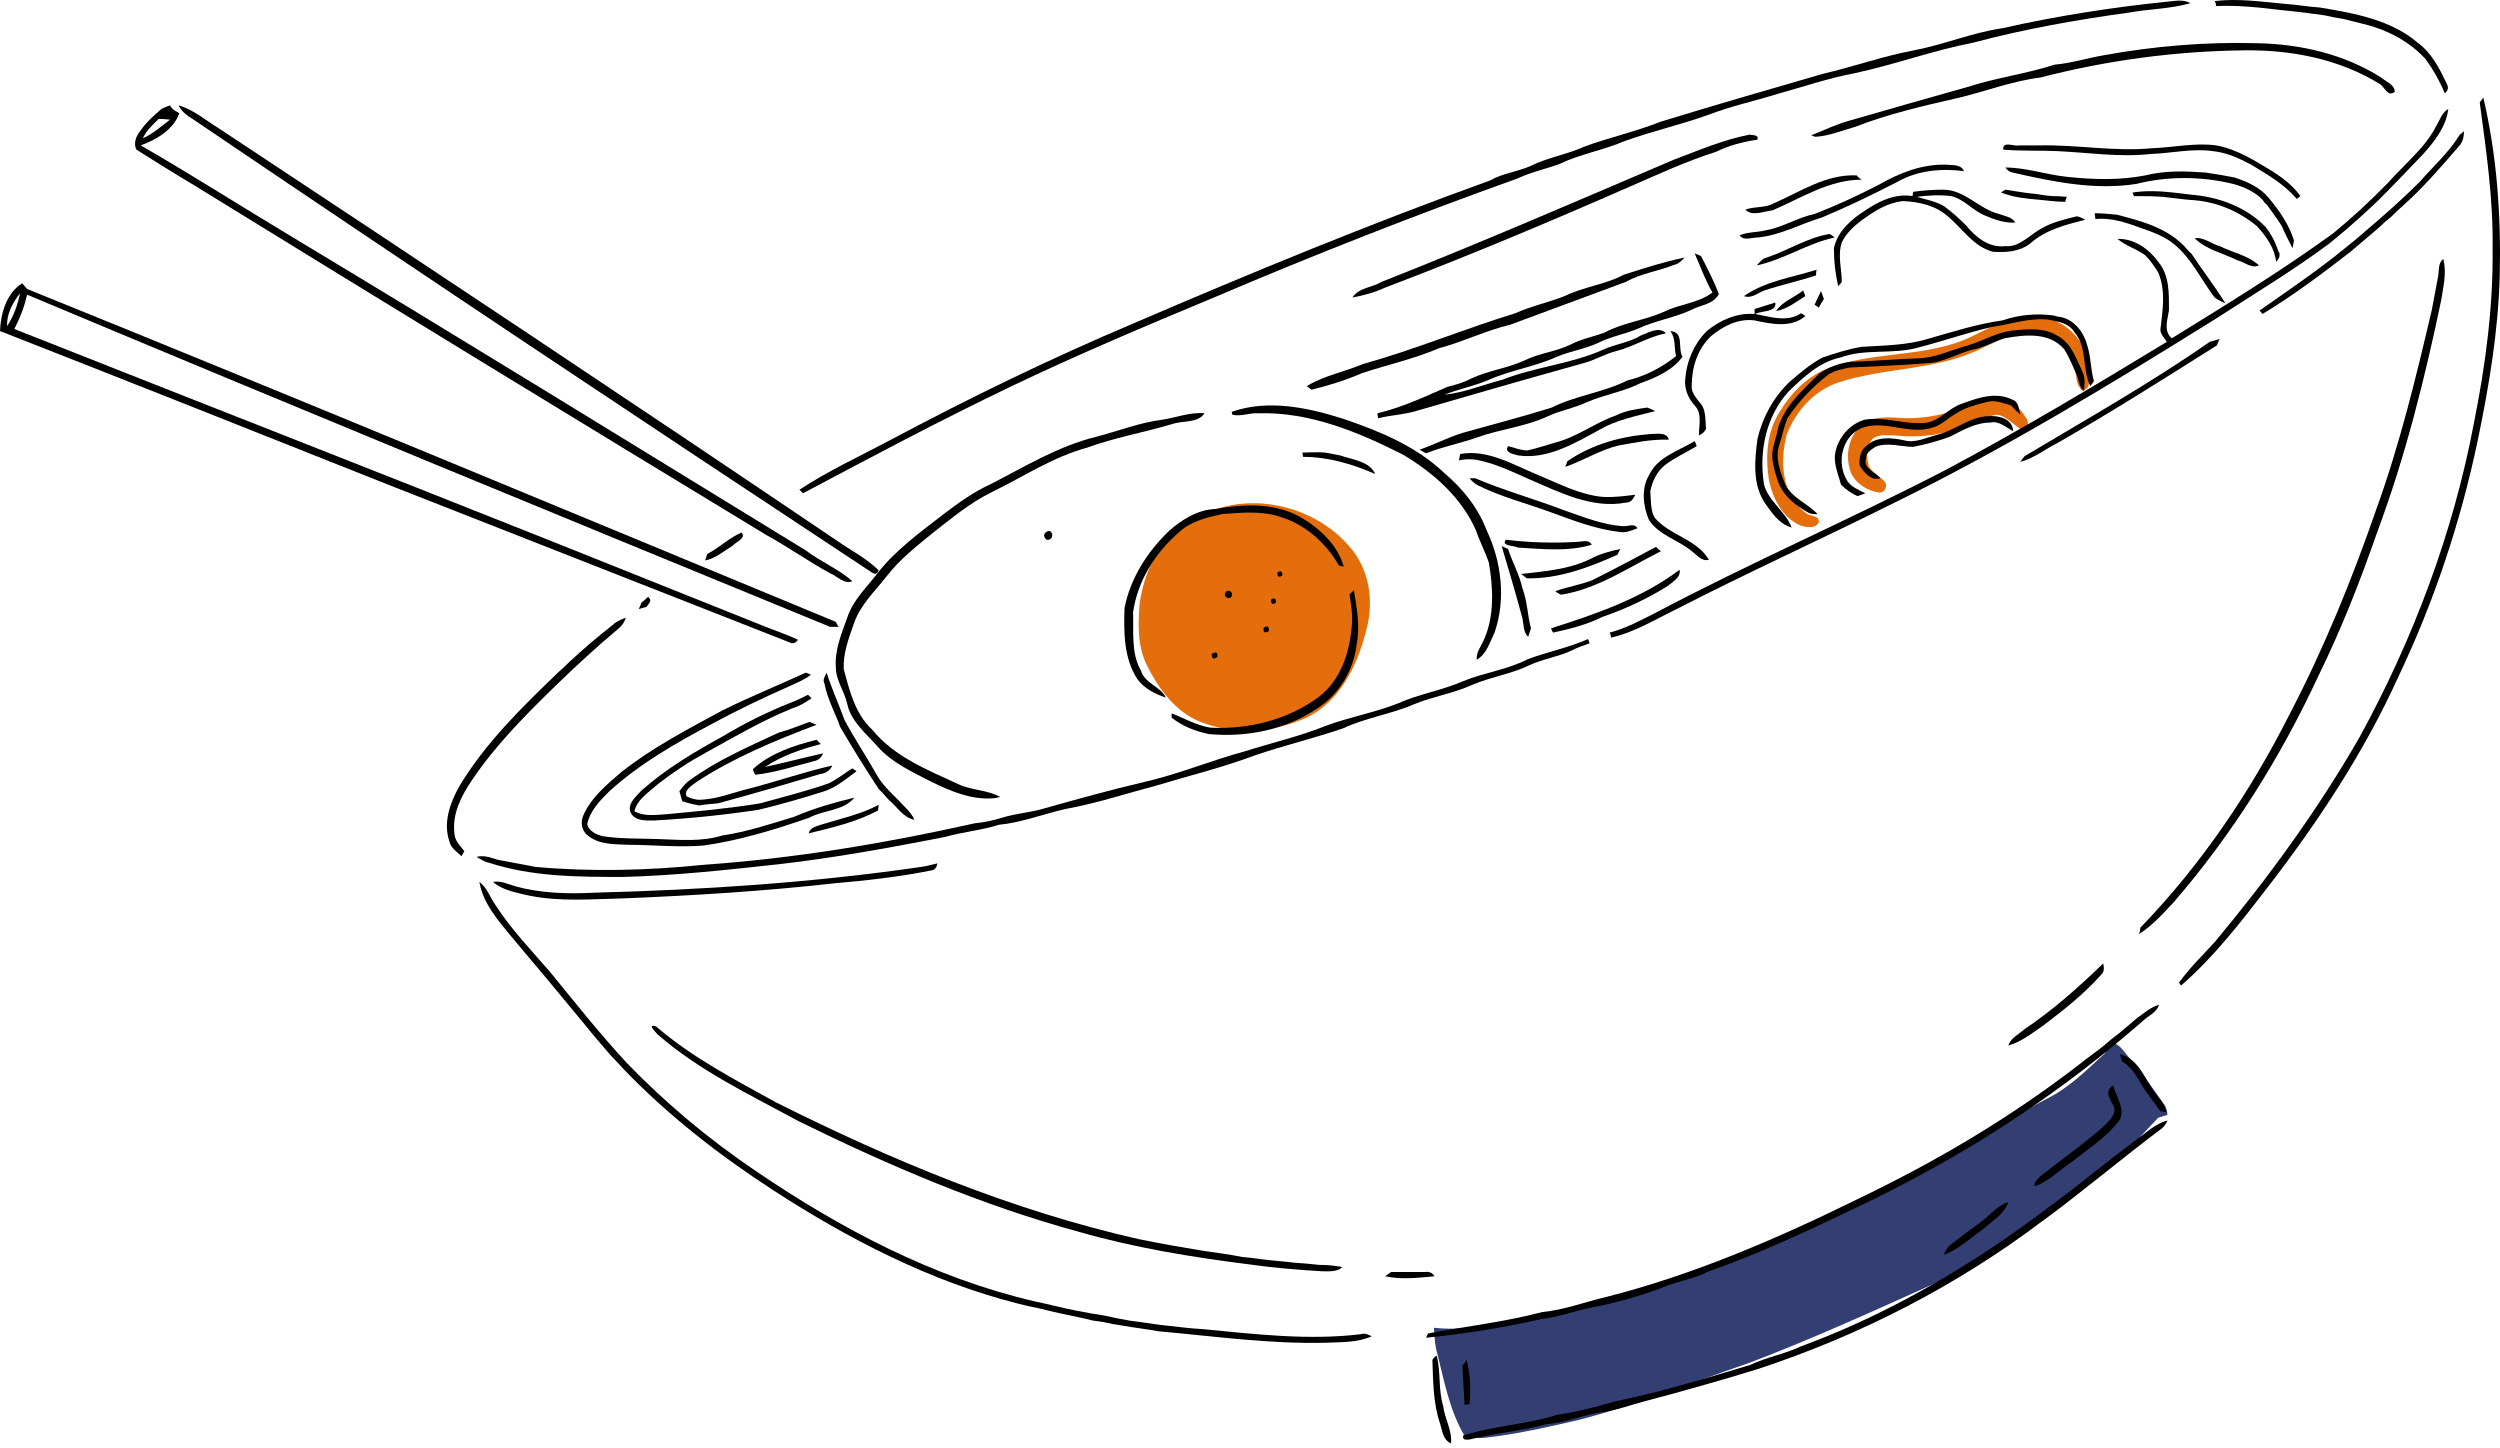 <svg width="240" height="139" viewBox="0 0 240 139" fill="none" xmlns="http://www.w3.org/2000/svg">
<path d="M201.911 101.263C202.322 100.989 202.185 100.303 202.597 100.029C203.557 100.166 203.968 101.126 204.586 101.743C205.752 103.115 206.712 104.555 207.74 105.996C208.015 106.339 208.015 106.681 208.083 107.024C207.878 107.093 207.398 107.23 207.192 107.299C205.34 109.219 203.557 111.345 201.431 112.991C199.51 114.5 197.659 116.146 195.601 117.518C192.172 119.712 188.743 121.907 184.971 123.553C179.347 126.091 173.723 128.628 167.962 130.823C162.544 132.675 157.126 134.869 151.57 136.31C148.621 136.996 145.604 137.681 142.586 138.024C141.969 138.093 141.283 138.024 140.665 137.956C139.088 135.35 138.608 132.332 137.854 129.451C137.716 128.765 137.716 128.08 137.648 127.462C138.471 127.554 139.294 127.577 140.117 127.531C146.701 127.188 153.011 125.062 159.32 123.416C162.955 122.387 166.453 120.878 169.882 119.369C175.14 116.809 180.375 114.18 185.588 111.482C189.223 109.562 192.789 107.436 196.424 105.516C198.55 104.487 200.196 102.841 201.911 101.263Z" fill="#333F72"/>
<path d="M115.427 49.414C120.296 47.014 126.674 48.66 129.966 52.98C131.544 55.106 131.887 58.056 131.132 60.593C130.309 63.885 128.663 67.314 125.44 68.892C122.216 70.332 118.376 70.606 115.084 69.235C112.82 68.275 111.243 66.148 110.146 63.954C109.186 62.102 109.254 60.044 109.391 58.056C109.666 55.998 110.351 54.009 111.586 52.294C112.615 51.06 113.986 50.1 115.427 49.414Z" fill="#E56E0C"/>
<path d="M175.163 35.491C179.758 33.571 185.039 34.463 189.497 32.199C191.555 31.171 193.818 29.936 196.218 30.485C198.687 30.896 200.676 33.297 200.608 35.834C200.539 36.383 200.745 37.412 199.922 37.48C199.236 37 199.373 36.04 199.168 35.354C198.687 33.914 197.727 32.474 196.15 32.062C194.161 31.445 192.172 32.542 190.389 33.365C185.999 35.629 180.856 35.217 176.261 36.794C174.066 37.617 172.351 39.538 171.528 41.733C170.842 44.27 171.048 47.493 173.311 49.208C173.723 49.62 174.615 49.414 174.615 50.1C174.34 50.785 173.449 50.648 172.831 50.443C171.117 49.688 170.157 47.836 169.814 46.053C169.471 43.859 169.608 41.458 170.842 39.538C171.871 37.823 173.311 36.314 175.163 35.491Z" fill="#E56E0C"/>
<path d="M178.661 40.841C179.552 40.087 180.856 40.018 181.953 40.087C184.148 40.292 186.342 39.949 188.331 39.126C189.428 38.715 190.526 38.097 191.76 38.097C192.995 38.166 193.955 39.195 194.572 40.224C194.778 40.635 194.709 41.252 194.229 41.321C193.338 40.91 192.721 39.949 191.692 39.812C190.732 39.949 189.977 40.429 189.086 40.704C186.891 41.733 184.353 42.075 181.884 41.801C181.198 41.801 180.444 41.664 179.827 42.075C179.141 42.761 179.141 43.859 179.415 44.75C179.758 45.436 180.513 45.71 180.993 46.328C181.198 46.739 180.924 47.288 180.444 47.288C179.347 47.151 178.318 46.533 177.769 45.573C177.083 43.996 177.358 42.007 178.661 40.841Z" fill="#E56E0C"/>
<path fill-rule="evenodd" clip-rule="evenodd" d="M15.5 10.458C15.774 10.321 16.049 10.207 16.323 10.115C16.529 10.527 16.872 10.664 17.215 10.87C16.666 12.447 15.02 13.407 13.511 13.956C18.38 16.768 23.113 19.786 27.914 22.666C44.442 32.611 60.902 42.761 77.362 52.843C78.803 53.94 80.517 54.626 81.82 55.792C81.066 56.135 80.38 55.312 79.694 55.038C77.568 53.872 75.648 52.5 73.522 51.334C55.21 40.224 36.898 29.044 18.655 17.797C16.803 16.699 14.951 15.534 13.1 14.368C12.757 13.75 13.1 12.996 13.511 12.516C14.06 11.693 14.814 11.075 15.5 10.458ZM15.226 11.418C14.677 11.967 14.06 12.516 13.717 13.27C14.677 12.859 15.5 12.104 16.323 11.487C15.957 11.441 15.591 11.418 15.226 11.418Z" fill="black"/>
<path d="M17.146 10.115C18.586 10.527 19.752 11.556 20.987 12.31C40.807 25.41 60.628 38.578 80.312 51.883C81.683 52.843 83.192 53.597 84.358 54.764C84.084 55.449 83.604 54.832 83.192 54.626C61.588 40.361 40.053 26.027 18.586 11.487C18.038 11.144 17.42 10.733 17.146 10.115Z" fill="black"/>
<path fill-rule="evenodd" clip-rule="evenodd" d="M0 31.788C0.069 30.073 0.617 28.153 2.126 27.193C2.263 27.33 2.469 27.604 2.606 27.741C28.531 38.235 54.387 49.002 80.243 59.702C80.312 59.839 80.449 60.113 80.517 60.182C80.312 60.182 79.9 60.182 79.695 60.182C53.975 49.62 28.256 39.058 2.606 28.29C2.332 29.456 1.92 30.553 1.372 31.582C18.518 38.372 35.732 45.093 52.947 51.952C59.805 54.695 66.663 57.438 73.522 60.182C74.551 60.593 75.579 60.936 76.608 61.416C76.38 61.736 76.128 61.828 75.854 61.69C62.914 56.615 49.998 51.54 37.104 46.465C25.033 41.664 12.962 36.863 0.892 32.131C0.572 31.994 0.274 31.879 0 31.788ZM0.686 31.308C1.303 30.348 1.715 29.25 1.92 28.153C1.234 29.044 0.617 30.142 0.686 31.308Z" fill="black"/>
<path d="M152.05 14.093C154.451 13.201 156.988 12.653 159.389 11.693C164.533 10.115 169.745 8.606 174.957 7.098C177.906 6.412 180.787 5.383 183.736 4.834C186.617 4.286 189.36 3.12 192.24 2.708C197.384 1.542 202.665 0.719 207.946 0.171C208.769 0.102 209.592 -0.104 210.278 0.308C208.358 0.856 206.369 0.856 204.448 1.199C199.442 1.885 194.367 2.777 189.497 4.08C185.588 4.834 181.884 6.206 178.044 7.029C175.506 7.509 173.106 8.332 170.637 9.018C168.442 9.704 166.179 10.184 164.052 11.007C161.378 11.967 158.634 12.584 155.96 13.544C153.902 14.436 151.707 14.779 149.718 15.739C148.415 16.219 147.044 16.494 145.741 17.111C135.91 20.631 126.171 24.449 116.524 28.564C109.94 31.308 103.424 34.051 96.978 37.137C90.256 40.361 83.672 43.858 77.088 47.356C77.02 47.288 76.814 47.082 76.745 47.013C79.557 45.162 82.575 43.79 85.524 42.212C93.137 38.166 100.887 34.394 108.842 31.033C120.159 26.164 131.475 21.5 143.066 17.317C144.232 16.631 145.672 16.494 146.907 15.945C148.553 15.122 150.404 14.848 152.05 14.093Z" fill="black"/>
<path d="M160.692 15.328C163.092 14.436 165.424 13.407 167.962 12.927C168.305 12.996 168.854 12.927 168.716 13.407C167.345 13.613 165.973 13.956 164.738 14.573C161.927 15.465 159.252 16.699 156.577 17.865C148.758 21.294 140.94 24.587 132.984 27.604C131.955 28.084 130.927 28.359 129.829 28.564C130.447 27.604 131.75 27.604 132.641 27.055C142.037 23.352 151.365 19.305 160.692 15.328Z" fill="black"/>
<path d="M212.61 0.102C214.873 -0.172 217.136 0.171 219.4 0.376C220.497 0.445 221.594 0.651 222.692 0.719C225.984 1.268 229.55 1.885 232.156 4.149C233.459 5.109 234.214 6.618 234.9 8.058C235.083 8.424 235.014 8.721 234.694 8.949C234.214 7.783 233.597 6.686 232.842 5.657C231.333 4.011 229.276 2.914 227.15 2.365C226.418 2.182 225.687 2 224.955 1.817C224.361 1.725 223.766 1.611 223.172 1.474C222.486 1.382 221.8 1.291 221.114 1.199C218.302 0.925 215.559 0.445 212.747 0.582C212.747 0.445 212.679 0.171 212.61 0.102Z" fill="black"/>
<path d="M173.86 12.996C175.095 12.516 176.329 11.899 177.632 11.556C181.427 10.458 185.199 9.384 188.949 8.332C191.692 7.441 194.504 7.098 197.247 6.206C198.825 6.069 200.333 5.589 201.911 5.315C206.78 4.423 211.718 4.011 216.656 4.149C220.771 4.217 225.024 5.177 228.59 7.441C229.07 7.852 229.893 8.127 229.893 8.812C229.207 9.361 228.933 8.332 228.453 8.058C224.544 5.657 219.948 4.766 215.422 4.835C208.838 4.903 202.254 5.795 195.876 7.441C193.132 7.784 190.526 8.812 187.851 9.43C184.559 10.184 181.267 10.938 178.112 12.173C176.878 12.516 175.575 13.065 174.272 13.133C174.203 13.133 173.997 12.996 173.86 12.996Z" fill="black"/>
<path d="M170.294 19.511C172.831 18.414 175.3 16.699 178.249 16.837C178.318 16.974 178.592 17.18 178.73 17.248C175.575 17.248 172.9 19.031 170.157 20.197C169.334 20.266 168.236 20.814 167.55 20.129C168.442 19.786 169.471 19.991 170.294 19.511Z" fill="black"/>
<path d="M180.376 17.728C182.296 16.631 184.491 15.739 186.822 15.808C187.371 15.876 188.263 15.739 188.537 16.425C186.342 16.151 184.079 16.357 182.159 17.454C179.758 18.688 177.358 19.854 174.889 20.883C172.831 21.5 170.911 22.598 168.716 22.803C168.099 22.803 167.413 23.146 167.002 22.598C167.756 22.255 168.648 22.323 169.471 22.117C171.117 21.843 172.557 20.883 174.203 20.54C176.306 19.717 178.364 18.78 180.376 17.728Z" fill="black"/>
<path d="M192.309 14.368C192.241 13.476 193.338 14.093 193.887 13.956C194.572 13.956 195.235 13.956 195.875 13.956C199.442 13.887 203.008 14.573 206.575 14.23C208.632 14.162 210.69 13.682 212.747 13.956C214.736 14.299 216.519 15.465 218.234 16.494C219.194 17.111 220.154 17.865 220.84 18.826C220.771 18.894 220.566 19.031 220.497 19.1C219.263 17.66 217.685 16.768 216.108 15.808C214.942 15.191 213.776 14.642 212.404 14.505C210.484 14.23 208.495 14.71 206.506 14.779C203.488 15.122 200.471 14.642 197.453 14.505C195.738 14.436 194.024 14.505 192.309 14.368Z" fill="black"/>
<path d="M155.891 26.37C157.811 25.752 159.732 25.135 161.721 24.724C161.446 24.998 161.172 25.341 160.761 25.41C159.252 26.027 157.537 26.233 156.097 27.055C152.393 28.427 148.69 29.799 144.986 31.171C142.654 31.719 140.46 32.816 138.128 33.434C135.727 34.462 133.19 35.011 130.721 35.834C129.143 36.52 127.566 37 125.92 37.412C125.783 37.343 125.577 37.137 125.44 37.069C127.154 36.04 129.075 35.697 130.858 34.943C135.796 33.571 140.528 31.582 145.466 30.073C146.975 29.387 148.621 29.044 150.199 28.427C151.982 27.536 154.108 27.33 155.891 26.37Z" fill="black"/>
<path d="M162.681 24.312C162.818 24.381 163.161 24.518 163.298 24.587C163.915 25.752 164.533 26.987 165.013 28.221C164.464 29.25 163.298 29.25 162.407 29.73C160.829 30.485 158.977 30.759 157.331 31.513C156.097 32.062 154.725 32.268 153.491 32.885C152.188 33.502 150.747 33.708 149.444 34.257C147.318 35.217 144.918 35.56 142.792 36.52C141.488 37.069 140.048 37.343 138.677 37.892C140.597 37.686 142.38 36.932 144.232 36.452C147.387 35.217 150.816 34.943 153.902 33.571C155.068 33.022 156.44 32.885 157.537 32.199C158.292 31.925 159.252 31.308 159.938 31.994C158.223 32.337 156.783 33.297 155.137 33.708C154.039 33.983 153.079 34.6 151.982 34.874C146.564 36.383 141.077 37.96 135.659 39.538C134.562 39.812 133.396 39.881 132.298 40.155C132.298 40.018 132.23 39.743 132.23 39.675C134.562 39.126 136.756 38.097 138.951 37.137C139.774 36.932 140.528 36.726 141.283 36.314C142.929 35.56 144.712 35.354 146.358 34.6C147.73 33.914 149.307 33.777 150.747 33.091C151.776 32.542 152.942 32.336 154.039 31.925C155.822 30.965 157.88 30.759 159.732 29.936C161.241 29.182 163.024 29.113 164.396 28.084C163.71 26.918 163.23 25.547 162.681 24.312Z" fill="black"/>
<path d="M179.072 20.197C180.376 19.305 181.953 18.551 183.599 18.825C183.599 18.757 183.668 18.483 183.668 18.414C184.628 18.277 185.588 18.208 186.548 18.208C188.606 18.208 189.977 20.06 191.898 20.54C192.446 20.746 193.132 20.814 193.475 21.363C192.446 21.432 191.486 21.089 190.526 20.677C189.36 20.197 188.537 19.1 187.302 18.825C186.205 18.688 185.108 18.757 184.01 18.894C184.902 19.168 185.794 19.305 186.617 19.786C187.371 20.334 188.057 20.951 188.743 21.637C189.634 22.735 190.937 23.832 192.515 23.626C193.887 23.763 194.847 22.529 196.013 21.912C196.973 21.363 198.07 21.089 199.168 20.814C199.51 20.677 199.853 20.951 200.196 21.089C198.345 21.569 196.356 22.049 194.847 23.421C193.818 24.175 192.583 24.244 191.349 24.175C189.429 23.695 188.4 21.912 186.96 20.746C185.794 19.717 184.216 19.374 182.707 19.305C181.199 19.443 179.964 20.266 178.798 21.089C177.975 21.706 177.221 22.392 176.809 23.283C176.398 24.518 176.809 25.821 176.809 27.055C176.741 27.193 176.535 27.398 176.466 27.467C176.192 26.301 176.055 25.067 176.055 23.832C176.398 22.186 177.769 21.02 179.072 20.197Z" fill="black"/>
<path d="M192.515 16.082C194.504 16.082 196.424 16.768 198.413 16.974C200.951 17.248 203.488 17.317 205.957 16.837C207.878 16.356 209.798 16.425 211.718 16.562C212.678 16.699 213.616 16.859 214.53 17.042C215.765 17.454 216.999 18.002 217.822 19.031C218.851 20.266 219.743 21.569 220.223 23.078C220.177 23.306 220.131 23.558 220.086 23.832C219.743 23.146 219.331 22.392 219.057 21.706C218.577 20.951 218.097 20.334 217.617 19.648C217.479 19.58 217.274 19.305 217.205 19.168C216.451 18.414 215.422 17.934 214.393 17.66C211.307 16.905 208.083 16.905 205.066 17.66C201.088 18.277 197.11 17.454 193.201 16.562C192.926 16.516 192.698 16.356 192.515 16.082Z" fill="black"/>
<path d="M67.898 53.186C69.064 52.569 70.024 51.609 71.19 51.129C71.67 51.677 70.641 52.02 70.367 52.363C69.475 52.912 68.721 53.598 67.692 53.803C67.761 53.666 67.829 53.323 67.898 53.186Z" fill="black"/>
<path d="M95.126 46.465C98.349 44.819 101.573 42.83 105.208 41.938C107.334 41.389 109.391 40.566 111.586 40.292C112.958 40.086 114.261 39.538 115.632 39.675C115.015 40.635 113.575 40.361 112.546 40.704C109.803 41.527 106.991 42.007 104.385 42.967C101.093 43.858 98.212 45.779 95.263 47.219C93.137 48.248 91.354 49.757 89.502 51.197C87.993 52.431 86.416 53.666 85.181 55.243C84.015 56.752 82.575 58.055 81.958 59.907C81.478 61.279 80.929 62.719 80.998 64.228C81.546 66.285 82.095 68.549 83.741 70.058C85.867 72.664 89.022 73.898 91.971 75.27C93.274 75.887 94.783 75.819 96.017 76.504C95.812 76.573 95.469 76.641 95.263 76.641C93.205 76.779 91.285 75.956 89.433 75.064C87.582 74.104 85.593 73.212 84.221 71.635C83.124 70.4 81.683 69.234 81.34 67.588C81.066 66.354 80.243 65.325 80.243 64.091C80.106 62.445 80.792 60.799 81.34 59.29C81.889 57.575 83.261 56.341 84.29 54.969C86.073 52.706 88.404 51.06 90.599 49.345C92.04 48.248 93.48 47.219 95.126 46.465Z" fill="black"/>
<path d="M169.608 24.724C171.665 24.038 173.517 22.803 175.643 22.46C175.78 22.529 175.986 22.666 176.123 22.803C173.517 23.352 171.254 24.929 168.648 25.478C168.922 25.204 169.196 24.792 169.608 24.724Z" fill="black"/>
<path d="M118.238 39.538C121.736 38.303 125.577 39.126 129.006 40.224C132.435 41.39 135.933 42.83 138.608 45.367C140.391 46.876 141.9 48.728 142.723 50.923C144.163 53.941 144.575 57.575 143.477 60.73C142.997 61.691 142.723 62.788 141.763 63.337C141.694 62.582 142.243 61.965 142.517 61.279C143.477 59.016 143.34 56.41 142.929 54.009C142.586 52.98 142.037 51.952 141.694 50.923C140.322 47.768 137.579 45.367 134.699 43.653C130.378 41.458 125.714 39.538 120.845 39.675C119.953 39.606 119.13 40.018 118.307 39.812L118.238 39.538Z" fill="black"/>
<path d="M192.103 18.483C192.172 18.414 192.378 18.277 192.515 18.208C193.475 18.345 194.504 18.551 195.464 18.62C195.967 18.711 196.47 18.78 196.973 18.825C197.43 18.825 197.91 18.848 198.413 18.894C198.345 19.031 198.276 19.237 198.276 19.374C197.384 19.374 196.493 19.237 195.67 19.168C195.075 19.123 194.481 19.054 193.887 18.963C193.292 18.871 192.698 18.711 192.103 18.483Z" fill="black"/>
<path d="M61.588 57.85C61.817 57.667 62.023 57.484 62.206 57.301C62.686 57.644 62.274 57.918 62.068 58.261C61.863 58.33 61.52 58.398 61.314 58.467C61.383 58.33 61.52 58.055 61.588 57.85Z" fill="black"/>
<path d="M167.413 28.427C169.471 26.987 172.008 26.644 174.409 25.89C174.34 26.027 174.34 26.301 174.34 26.438C172.694 26.987 171.048 27.33 169.402 27.879C168.785 28.084 168.168 28.702 167.413 28.427Z" fill="black"/>
<path d="M58.845 59.976C59.188 59.633 59.599 59.496 60.079 59.29C59.942 59.77 59.668 60.113 59.325 60.387C57.267 62.102 55.279 63.954 53.358 65.805C50.478 68.617 47.597 71.498 45.334 74.859C44.305 76.367 43.413 78.082 43.619 79.934C43.619 80.688 44.168 81.168 44.58 81.717C44.511 81.854 44.374 82.06 44.305 82.197C43.894 81.785 43.276 81.442 43.139 80.757C42.522 78.974 43.208 77.053 44.099 75.476C46.568 71.361 50.066 67.931 53.564 64.571C53.93 64.251 54.295 63.908 54.661 63.542C55.987 62.308 57.382 61.119 58.845 59.976Z" fill="black"/>
<path d="M204.723 18.483C206.026 18.277 207.329 18.346 208.632 18.483C209.181 18.551 209.798 18.62 210.347 18.688C212.953 18.894 215.628 19.854 217.479 21.775C218.028 22.46 218.44 23.238 218.714 24.107C218.988 24.449 218.782 24.861 218.508 25.135C218.371 23.832 217.548 22.666 216.656 21.706C215.01 20.334 212.953 19.443 210.827 19.237C210.141 19.191 209.455 19.123 208.769 19.031C208.358 18.986 207.969 18.94 207.603 18.894C206.643 18.826 205.752 18.826 204.86 18.826L204.723 18.483Z" fill="black"/>
<path d="M170.499 29.867C171.117 28.907 172.283 28.564 173.106 27.878C173.174 28.016 173.243 28.29 173.311 28.427C172.42 28.976 171.597 29.662 170.499 29.867Z" fill="black"/>
<path d="M160.349 31.788C161.721 31.856 161.035 33.434 161.515 34.257C160.555 35.56 158.977 36.246 157.468 36.794C155.822 37.617 153.971 37.892 152.256 38.646C151.09 39.195 149.787 39.401 148.621 39.949C146.426 40.978 144.026 41.184 141.763 42.007C140.185 42.556 138.471 42.898 136.893 43.516C136.665 43.379 136.459 43.264 136.276 43.173C137.854 42.624 139.362 41.801 141.008 41.39C143.683 40.635 146.358 39.949 148.964 39.126C151.296 37.96 153.902 37.686 156.234 36.52C157.949 36.109 159.526 35.286 160.898 34.188C160.692 33.365 160.898 32.474 160.349 31.788Z" fill="black"/>
<path d="M168.442 30.142C168.442 30.005 168.442 29.799 168.442 29.662C169.128 29.456 169.745 29.25 170.431 29.044C170.568 30.005 169.128 29.799 168.511 30.142C169.951 30.416 171.597 30.965 172.9 30.073C173.037 30.142 173.243 30.279 173.312 30.348C171.94 31.513 170.019 31.102 168.442 30.759C166.865 30.553 165.424 31.308 164.258 32.268C162.955 33.502 162.407 35.286 162.407 37C162.338 37.823 163.024 38.372 163.435 38.989C163.778 39.675 163.71 40.429 163.778 41.184C163.641 41.458 163.413 41.664 163.093 41.801C163.093 40.841 163.435 39.675 162.681 38.92C162.064 38.235 161.652 37.275 161.789 36.314C161.927 34.668 162.612 33.022 163.847 31.788C165.081 30.759 166.727 30.005 168.442 30.142Z" fill="black"/>
<path d="M233.871 12.104C234.214 11.556 234.42 10.801 235.037 10.458C234.831 12.173 233.734 13.544 232.636 14.779C231.196 16.288 229.756 17.797 228.247 19.305C227.287 20.22 226.304 21.111 225.298 21.98C224.749 22.437 224.201 22.895 223.652 23.352C220.154 25.958 216.382 28.221 212.679 30.622C202.665 36.863 192.515 43.035 181.884 48.248C174.889 51.746 167.756 54.969 160.829 58.535C158.84 59.496 156.851 60.73 154.657 61.21C154.657 61.073 154.588 60.799 154.519 60.73C156.097 60.319 157.469 59.564 158.84 58.878C168.03 54.009 177.564 49.894 186.822 45.093C194.024 41.252 201.019 37.069 208.015 32.816C207.741 32.405 207.398 32.062 207.398 31.651C207.603 29.799 207.946 27.947 207.192 26.164C206.849 25.615 206.437 24.998 205.957 24.518C205.134 23.901 204.106 23.626 203.283 22.94C204.86 22.872 206.3 23.901 207.192 25.135C208.289 26.438 208.221 28.221 208.221 29.799C208.083 30.69 207.672 31.788 208.495 32.474C213.707 29.25 218.988 26.027 223.995 22.392C225.824 20.883 227.561 19.283 229.207 17.591C229.619 17.134 230.053 16.676 230.51 16.219C231.745 14.916 233.048 13.75 233.871 12.104Z" fill="black"/>
<path d="M238.055 9.841C238.123 9.704 238.329 9.498 238.397 9.361C239.701 14.916 240.112 20.677 239.975 26.438C239.838 31.788 238.946 37.069 237.849 42.35C236.203 50.168 233.665 57.781 230.236 64.983C226.944 72.252 222.486 78.974 217.617 85.283C215.079 88.575 212.541 91.867 209.387 94.611C209.318 94.542 209.249 94.405 209.181 94.336C210.21 92.896 211.513 91.662 212.679 90.359C217.822 84.186 222.555 77.671 226.532 70.743C231.676 61.347 235.517 51.129 237.506 40.567C238.603 35.08 239.358 29.456 239.289 23.832C239.358 19.1 238.672 14.436 238.055 9.841Z" fill="black"/>
<path d="M174.203 29.25C174.386 28.839 174.592 28.404 174.82 27.947C174.889 28.153 175.026 28.496 175.095 28.702C174.912 28.976 174.752 29.25 174.614 29.525C174.477 29.456 174.272 29.319 174.203 29.25Z" fill="black"/>
<path d="M201.088 20.472C201.774 20.472 202.528 20.54 203.214 20.609C205.614 21.226 208.22 21.912 209.935 23.901C210.004 23.969 210.209 24.244 210.347 24.312C211.444 25.958 212.61 27.467 213.639 29.113C213.273 28.976 212.93 28.793 212.61 28.564C211.307 26.85 210.415 24.861 208.769 23.489C207.809 22.666 206.574 22.255 205.409 21.843C204.105 21.363 202.665 20.883 201.156 21.02C201.156 20.883 201.088 20.609 201.088 20.472Z" fill="black"/>
<path d="M125.028 43.447C125.783 43.447 126.469 43.379 127.223 43.447C127.68 43.539 128.16 43.63 128.663 43.722C129.829 44.133 131.475 44.27 132.024 45.505C129.829 44.545 127.497 43.859 125.097 43.859C125.097 43.79 125.028 43.516 125.028 43.447Z" fill="black"/>
<path d="M100.475 51.06C100.955 50.717 101.23 51.54 100.818 51.746C100.338 52.089 99.995 51.266 100.475 51.06Z" fill="black"/>
<path d="M236.134 12.927C236.271 12.859 236.477 12.653 236.546 12.585C236.546 13.133 236.409 13.682 236.066 14.025C234.351 16.014 232.636 18.003 230.716 19.717C230.305 20.083 229.916 20.449 229.55 20.814C229.139 21.135 228.75 21.477 228.384 21.843C227.47 22.621 226.555 23.398 225.641 24.175C222.898 26.301 220.154 28.359 217.205 30.142C217.137 30.073 216.999 29.936 216.931 29.799C219.674 27.879 222.417 26.027 225.024 23.901C225.709 23.352 226.395 22.803 227.081 22.186C228.864 20.677 230.648 19.1 232.294 17.454C233.597 15.945 235.105 14.642 236.134 12.927Z" fill="black"/>
<path d="M112.203 50.991C113.438 49.894 114.947 48.934 116.661 48.865C119.336 48.385 122.216 48.248 124.685 49.551C126.606 50.648 128.389 52.226 129.006 54.42C128.938 54.352 128.663 54.352 128.526 54.283C127.36 52.226 125.44 50.443 123.108 49.688C121.256 49.002 119.267 49.208 117.347 49.345C115.838 49.688 114.329 50.031 113.232 51.06C110.9 53.049 109.185 55.792 108.774 58.81C108.843 60.662 108.568 62.719 109.528 64.365C109.871 65.6 111.38 65.874 111.929 66.971C110.9 66.628 109.803 66.08 109.186 65.188C107.882 63.199 107.882 60.73 107.951 58.398C108.5 55.518 110.146 52.98 112.203 50.991Z" fill="black"/>
<path d="M210.69 22.872C211.581 22.735 212.267 23.421 213.09 23.627C214.325 24.244 215.833 24.518 216.862 25.478C216.108 25.821 215.49 25.135 214.805 24.998C213.433 24.312 211.787 23.97 210.69 22.872Z" fill="black"/>
<path d="M140.048 44.201C140.117 44.064 140.117 43.721 140.185 43.584C142.792 43.104 145.261 44.613 147.592 45.573C149.581 46.396 151.639 47.493 153.833 47.699C154.862 47.768 155.891 47.63 156.988 47.493C156.783 47.905 156.577 48.248 156.097 48.248C152.873 48.865 149.787 47.288 146.907 46.053C145.192 45.299 143.546 44.476 141.694 44.133C141.145 44.064 140.597 44.064 140.048 44.201Z" fill="black"/>
<path d="M155.137 39.881C156.097 39.401 157.126 39.264 158.154 39.126C158.383 39.218 158.634 39.332 158.909 39.469C157.057 39.949 155.205 40.292 153.559 41.252C151.159 42.556 148.553 44.133 145.741 43.721C145.261 43.584 144.369 43.447 144.78 42.83C145.398 42.967 145.946 43.241 146.632 43.241C147.524 43.036 148.415 42.761 149.307 42.487C151.433 41.938 153.148 40.567 155.137 39.881Z" fill="black"/>
<path d="M171.803 36.657C172.763 35.834 173.791 34.943 174.957 34.325C176.192 33.914 177.426 33.502 178.729 33.297C180.856 33.159 182.982 33.159 185.039 32.542C187.44 31.856 189.772 31.102 192.241 30.759C193.818 30.21 195.464 30.073 197.11 30.279C197.316 30.348 197.59 30.416 197.727 30.416C199.03 30.622 199.99 31.788 200.333 33.022C200.745 34.188 200.676 35.423 201.019 36.589C200.951 36.726 200.745 36.932 200.676 37.069C199.853 35.423 200.402 33.365 199.168 31.925C198.756 31.239 198.07 30.965 197.316 30.828C197.179 30.759 196.836 30.759 196.698 30.69C194.847 30.485 193.132 31.102 191.28 31.376C188.88 31.925 186.548 32.748 184.148 33.365C181.747 34.051 179.072 33.434 176.672 34.325C174.683 34.737 173.174 36.177 171.734 37.549C169.539 39.949 168.853 43.31 169.334 46.465C169.745 48.111 171.391 49.071 172.008 50.648C170.774 50.305 170.088 49.208 169.402 48.248C168.236 46.465 168.442 44.201 168.716 42.144C169.196 40.086 170.225 38.166 171.803 36.657Z" fill="black"/>
<path d="M174.683 35.834C175.575 35.217 176.604 34.874 177.632 34.737C179.827 34.668 182.022 34.462 184.285 34.394C185.794 34.325 187.234 33.639 188.674 33.228C190.252 32.816 191.692 31.856 193.338 31.719C194.71 31.582 196.219 31.445 197.453 32.199C198.825 32.885 199.305 34.394 199.922 35.697C200.196 36.314 200.128 36.931 200.059 37.549C199.648 37.206 199.579 36.657 199.442 36.177C199.03 35.285 198.688 34.325 198.139 33.502C196.699 31.856 194.367 32.131 192.446 32.474C191.486 32.748 190.595 33.297 189.634 33.502C187.988 33.845 186.548 34.874 184.834 34.874C182.433 35.08 180.033 35.148 177.564 35.285C176.878 35.423 176.123 35.56 175.506 35.971C173.997 37.137 172.626 38.578 171.597 40.155C171.254 40.978 171.117 41.801 170.842 42.624C170.362 43.927 170.911 45.299 171.391 46.533C172.077 47.836 173.517 48.316 174.477 49.345C174.157 49.391 173.86 49.345 173.586 49.208C172.488 48.591 171.391 47.768 170.842 46.602C170.522 45.825 170.294 45.024 170.157 44.201C170.019 43.31 170.362 42.487 170.568 41.664C170.98 39.195 173.037 37.48 174.683 35.834Z" fill="black"/>
<path d="M141.077 45.916C141.214 45.916 141.488 45.916 141.626 45.916C144.369 47.082 147.318 47.905 150.199 49.002C151.982 49.62 153.833 50.374 155.754 50.511C156.234 50.58 156.92 50.168 157.194 50.717C156.645 50.923 156.028 51.197 155.411 51.06C153.148 50.785 151.022 49.962 148.964 49.208C146.564 48.316 144.026 47.699 141.763 46.533C141.488 46.35 141.26 46.145 141.077 45.916Z" fill="black"/>
<path d="M69.338 68.206C71.945 66.903 74.688 65.805 77.363 64.571C77.5 64.639 77.774 64.708 77.843 64.777C77.225 65.257 76.54 65.531 75.785 65.874C73.316 66.971 70.847 68.137 68.447 69.44C64.949 71.292 61.451 73.281 58.502 75.956C57.611 76.847 56.65 77.808 56.376 79.111C56.513 79.796 57.268 80.139 57.885 80.277C59.668 80.551 61.451 80.482 63.234 80.551C65.292 80.62 67.349 80.825 69.338 80.208C71.67 79.865 73.933 79.111 76.197 78.425C78.117 77.602 80.037 77.053 82.026 76.573C80.929 77.876 79.077 77.739 77.706 78.493C74.345 79.659 70.984 80.688 67.555 81.168C65.155 81.374 62.686 81.1 60.285 81.1C58.982 81.031 57.611 81.1 56.513 80.277C55.896 79.865 55.69 79.042 55.965 78.356C56.719 76.573 58.228 75.339 59.668 74.104C62.617 71.772 66.046 69.989 69.338 68.206Z" fill="black"/>
<path d="M150.473 44.27C152.874 42.624 155.685 41.87 158.497 41.664C159.115 41.664 160.006 41.458 160.212 42.212C158.566 42.144 156.989 42.487 155.411 42.761C153.628 43.173 152.051 44.201 150.267 44.819C150.336 44.681 150.405 44.407 150.473 44.27Z" fill="black"/>
<path d="M79.146 65.6C78.94 65.257 79.214 64.914 79.352 64.571C79.832 66.08 80.517 67.589 81.066 69.097C81.958 70.812 83.124 72.527 84.084 74.241C84.632 75.27 85.456 76.024 86.278 76.847C86.827 77.465 87.445 77.945 87.787 78.699C86.69 78.493 86.141 77.465 85.387 76.847C85.158 76.619 84.953 76.39 84.77 76.162C84.701 76.093 84.427 75.819 84.358 75.75C83.055 73.761 81.821 71.772 80.655 69.783C80.175 68.412 79.42 67.109 79.146 65.6Z" fill="black"/>
<path d="M75.922 67.451C76.471 67.246 77.02 66.971 77.568 66.697C77.637 66.766 77.843 66.971 77.911 67.04C77.294 67.451 76.745 67.794 76.059 68C73.179 69.166 70.504 70.743 67.761 72.252C66.161 73.121 64.629 74.127 63.166 75.27C62.343 76.024 61.177 76.71 60.903 77.876C61.863 78.425 63.029 78.219 64.126 78.15C67.075 77.876 70.024 77.602 72.973 77.122C75.168 76.504 77.431 75.956 79.557 75.201C80.38 74.79 81.066 74.241 81.82 73.761C81.958 73.83 82.095 73.967 82.232 74.035C81.203 74.79 80.174 75.681 78.94 76.024C76.928 76.664 74.894 77.236 72.836 77.739C69.498 78.242 66.138 78.585 62.754 78.768C61.931 78.768 60.834 78.836 60.491 77.876C60.285 77.053 61.108 76.436 61.588 75.887C63.989 73.761 66.663 72.184 69.407 70.675C71.464 69.44 73.659 68.343 75.922 67.451Z" fill="black"/>
<path d="M158.291 45.642C159.114 43.859 161.103 43.31 162.681 42.35C162.749 42.418 162.818 42.693 162.887 42.83C161.858 43.447 160.761 43.927 159.8 44.682C159.046 45.299 158.634 46.19 158.429 47.151C158.497 47.974 158.429 48.934 158.84 49.688C160.28 51.403 162.887 51.746 164.053 53.735C163.367 53.94 162.887 53.255 162.407 52.912C161.103 51.814 159.252 51.403 158.291 49.894C157.743 48.591 157.537 46.945 158.291 45.642Z" fill="black"/>
<path d="M122.628 54.969C122.948 54.74 123.108 54.832 123.108 55.243C122.788 55.472 122.628 55.381 122.628 54.969Z" fill="black"/>
<path d="M117.621 56.958C117.759 56.478 118.444 56.752 118.239 57.232C118.101 57.644 117.416 57.301 117.621 56.958Z" fill="black"/>
<path d="M74.756 70.332C75.785 70.058 76.745 69.646 77.706 69.303C77.911 69.372 78.186 69.509 78.391 69.578C74.413 71.086 70.436 72.732 66.869 75.064C66.458 75.407 65.635 75.819 65.909 76.436C66.252 76.642 66.595 76.71 67.007 76.779C68.721 76.779 70.299 76.093 72.013 75.681C74.619 74.996 77.225 74.104 79.9 73.487C79.695 73.967 79.283 74.241 78.734 74.31C75.511 75.27 72.219 76.23 68.927 77.122C68.378 77.19 67.761 77.19 67.144 77.328C66.595 77.236 66.046 77.099 65.498 76.916C65.406 76.596 65.315 76.276 65.223 75.956C65.498 75.613 65.772 75.201 66.183 74.927C68.79 73.007 71.807 71.704 74.756 70.332Z" fill="black"/>
<path d="M176.192 43.447C176.466 42.007 177.564 40.704 179.004 40.292C180.993 39.949 183.05 40.841 185.039 40.567C186.274 40.292 187.097 39.195 188.263 38.783C189.772 38.235 191.555 37.549 193.201 38.372C193.818 38.578 193.818 39.332 193.955 39.812C193.635 39.538 193.338 39.241 193.064 38.921C192.309 38.715 191.555 38.372 190.8 38.578C189.703 38.852 188.606 39.126 187.714 39.744C186.96 40.155 186.342 40.841 185.519 41.047C183.256 41.801 180.856 40.224 178.661 41.115C176.809 41.938 176.261 44.476 177.358 46.191C177.769 46.808 178.455 47.014 179.072 47.356C178.867 47.425 178.524 47.562 178.318 47.631C177.724 47.356 177.198 46.991 176.741 46.533C176.466 45.505 175.986 44.476 176.192 43.447Z" fill="black"/>
<path d="M234.077 26.438C234.145 25.89 234.077 25.204 234.557 24.861C234.9 26.164 234.557 27.535 234.351 28.839C232.774 36.383 230.922 43.79 228.247 50.991C226.601 55.724 224.749 60.456 222.554 64.914C218.92 72.732 214.324 80.071 208.701 86.586C207.672 87.683 206.643 88.85 205.34 89.672C205.409 89.535 205.477 89.192 205.477 89.055C211.307 83.02 216.039 76.024 219.811 68.549C223.103 62.239 225.778 55.655 228.11 48.934C230.373 42.693 231.951 36.177 233.459 29.73C233.665 28.633 233.871 27.535 234.077 26.438Z" fill="black"/>
<path d="M122.011 57.575C122.331 57.347 122.491 57.438 122.491 57.85C122.171 58.078 122.011 57.987 122.011 57.575Z" fill="black"/>
<path d="M144.575 51.814C146.838 52.089 149.101 52.157 151.365 52.02C151.913 52.02 152.53 51.746 152.805 52.294C150.542 52.98 148.141 52.706 145.741 52.569C145.398 52.363 144.026 52.431 144.575 51.814Z" fill="black"/>
<path d="M72.287 73.83C73.933 72.321 76.197 71.567 78.391 71.018C78.46 71.086 78.734 71.361 78.803 71.429C76.951 71.909 75.099 72.527 73.453 73.624C75.374 73.213 77.157 72.732 79.009 72.321C78.871 72.732 78.528 73.007 78.117 73.075C76.265 73.555 74.413 74.173 72.493 74.378C72.424 74.241 72.287 73.967 72.287 73.83Z" fill="black"/>
<path d="M212.13 32.817C212.45 32.725 212.77 32.634 213.09 32.542C213.021 32.679 212.884 32.954 212.816 33.16C207.809 36.314 202.734 39.538 197.59 42.487C196.356 43.104 195.258 43.996 193.955 44.339C194.024 44.202 194.23 43.927 194.367 43.79C200.333 40.224 206.437 36.794 212.13 32.817Z" fill="black"/>
<path d="M144.163 52.431C144.3 52.5 144.643 52.637 144.78 52.706C145.192 54.009 145.878 55.175 146.152 56.478C146.632 57.712 146.632 59.084 146.975 60.319C146.907 60.524 146.769 60.936 146.701 61.142C146.221 60.662 146.289 59.976 146.152 59.358C145.535 57.027 144.849 54.763 144.163 52.431Z" fill="black"/>
<path d="M179.141 42.83C180.101 41.87 181.61 42.007 182.845 42.281C183.873 42.556 184.902 42.007 185.999 41.733C187.646 41.321 189.086 40.018 190.869 39.949C191.829 39.881 193.201 40.155 193.269 41.39C192.584 41.047 191.898 40.361 191.075 40.567C189.634 40.567 188.4 41.321 187.165 41.938C186.022 42.35 184.856 42.67 183.668 42.898C182.502 42.898 181.199 42.419 180.033 42.898C179.621 43.173 179.141 43.447 179.141 43.996C178.798 44.956 180.033 45.299 180.513 45.916C179.621 46.191 178.935 45.368 178.524 44.682C178.455 44.065 178.592 43.242 179.141 42.83Z" fill="black"/>
<path d="M129.555 57.027C129.692 56.958 129.898 56.752 129.966 56.615C130.241 58.33 130.584 60.044 130.241 61.828C129.966 64.296 128.595 66.628 126.469 68C123.451 70.058 119.679 70.812 116.044 70.469C114.741 70.195 113.506 69.715 112.478 68.892V68.48C113.712 68.96 114.878 69.646 116.181 69.852C119.816 70.058 123.657 69.097 126.606 66.903C128.663 65.325 129.555 62.719 129.761 60.181C129.898 59.153 129.692 58.055 129.555 57.027Z" fill="black"/>
<path d="M121.325 60.25C121.691 60.021 121.851 60.136 121.805 60.593C121.393 60.822 121.233 60.707 121.325 60.25Z" fill="black"/>
<path d="M45.745 82.266C46.431 82.06 47.117 82.334 47.803 82.54C48.992 82.768 50.203 82.997 51.438 83.226C56.787 83.706 62.206 83.569 67.555 83.02C76.334 82.403 84.975 80.962 93.548 79.042C94.463 78.951 95.354 78.768 96.223 78.493C97.526 78.082 98.898 78.013 100.27 77.602C103.424 76.71 106.648 75.819 109.871 75.064C113.163 74.31 116.25 73.007 119.542 72.115C122.148 71.292 124.823 70.675 127.36 69.646C129.623 68.823 131.955 68.412 134.219 67.52C136.207 66.628 138.402 66.285 140.46 65.394C142.449 64.571 144.712 64.296 146.701 63.268C148.553 62.582 150.61 62.17 152.462 61.347L152.599 61.759C151.982 61.965 151.433 62.17 150.884 62.445C149.581 63.062 148.072 63.268 146.769 63.885C145.055 64.708 143.134 64.982 141.351 65.737C139.568 66.56 137.648 66.834 135.796 67.588C133.601 68.549 131.132 68.892 128.938 69.92C126.126 70.881 123.245 71.566 120.433 72.527C117.347 73.692 114.192 74.447 111.037 75.407C108.157 76.162 105.276 77.122 102.258 77.67C100.132 78.15 98.075 78.974 95.88 79.179C94.165 79.728 92.382 79.865 90.736 80.345C85.455 81.374 80.243 82.334 74.894 82.951C69.887 83.5 64.949 84.049 59.874 84.186C55.553 84.186 51.095 84.186 46.911 82.814C46.5 82.746 46.157 82.471 45.745 82.266Z" fill="black"/>
<path d="M116.318 62.788C116.73 62.513 116.913 62.605 116.867 63.062C116.501 63.336 116.318 63.245 116.318 62.788Z" fill="black"/>
<path d="M146.015 55.106C148.278 54.832 150.541 54.695 152.668 53.666C153.559 53.186 154.519 52.912 155.548 52.706C155.479 52.843 155.342 53.118 155.274 53.255C152.53 54.489 149.581 55.587 146.564 55.518C146.426 55.381 146.152 55.175 146.015 55.106Z" fill="black"/>
<path d="M46.02 84.666C46.774 85.215 47.048 86.175 47.597 86.929C49.106 89.261 51.026 91.25 52.81 93.308C55.21 96.257 57.611 99.274 60.148 102.018C63.92 105.927 68.035 109.356 72.493 112.374C80.655 117.929 89.57 122.661 99.309 124.925C100.613 125.199 101.916 125.542 103.287 125.816C104.202 125.999 105.116 126.159 106.031 126.296C106.808 126.479 107.608 126.639 108.431 126.776C109.391 126.914 110.42 127.051 111.38 127.188C112.752 127.325 114.124 127.531 115.495 127.599C120.502 128.079 125.646 128.697 130.652 128.079C131.064 127.942 131.407 128.148 131.681 128.285C130.309 128.902 128.8 128.834 127.292 128.902C121.942 129.04 116.593 128.285 111.243 127.805C110.077 127.599 108.911 127.462 107.745 127.256C107.105 127.165 106.488 127.051 105.894 126.914C105.573 126.868 105.253 126.822 104.933 126.776C104.568 126.685 104.179 126.593 103.767 126.502C102.464 126.228 101.093 125.953 99.79 125.61C99.058 125.473 98.349 125.313 97.663 125.13C89.296 123.004 81.478 118.958 74.276 114.294C68.995 110.865 64.057 107.024 59.737 102.498C59.371 102.086 59.005 101.698 58.639 101.332C57.816 100.372 56.925 99.343 56.102 98.314C53.838 95.571 51.507 92.759 49.175 90.015C47.872 88.438 46.363 86.723 46.02 84.666Z" fill="black"/>
<path d="M152.805 55.724C154.862 54.695 156.92 53.597 158.977 52.5C159.114 52.637 159.32 52.843 159.457 52.912C156.303 54.489 153.353 56.547 149.856 57.095C149.719 57.027 149.444 56.889 149.307 56.752C150.473 56.341 151.707 56.135 152.805 55.724Z" fill="black"/>
<path d="M47.323 84.666C48.077 84.529 48.763 84.872 49.449 85.078C51.918 85.763 54.524 85.832 57.13 85.695C67.555 85.421 78.049 84.735 88.405 83.226C88.953 83.157 89.433 83.02 89.982 82.883C89.936 83.294 89.731 83.523 89.365 83.569C86.278 84.186 83.192 84.529 80.037 84.803C73.316 85.558 66.595 85.969 59.874 86.244C56.856 86.312 53.77 86.587 50.752 85.969C49.586 85.695 48.283 85.489 47.323 84.666Z" fill="black"/>
<path d="M148.896 60.319C153.216 58.947 157.606 57.438 161.241 54.695C161.378 55.449 160.555 55.861 160.075 56.272C158.086 57.507 156.028 58.467 153.834 59.221C152.325 59.976 150.679 60.387 149.101 60.73C149.033 60.661 148.964 60.456 148.896 60.319Z" fill="black"/>
<path d="M79.009 79.111C80.792 78.562 82.712 78.151 84.358 77.259C84.358 77.396 84.29 77.671 84.29 77.808C82.232 78.905 79.9 79.454 77.637 80.002C77.774 79.385 78.46 79.317 79.009 79.111Z" fill="black"/>
<path d="M63.097 99.274C62.823 98.931 62.137 98.314 62.96 98.52C66.458 101.537 70.573 103.664 74.551 105.858C85.661 111.414 97.183 116.214 109.323 118.958C111.312 119.369 113.301 119.712 115.358 120.055C116.661 120.261 117.964 120.398 119.267 120.672C119.862 120.718 120.456 120.787 121.051 120.878C122.079 121.015 123.177 121.084 124.274 121.221C125.051 121.267 125.829 121.335 126.606 121.427C127.36 121.427 128.115 121.495 128.869 121.633C128.389 122.113 127.635 122.044 126.949 122.044C124.548 121.907 122.148 121.701 119.747 121.358C114.329 120.672 108.911 119.781 103.63 118.272C94.303 115.734 85.318 111.894 76.677 107.641C72.013 105.104 67.075 102.772 63.097 99.274Z" fill="black"/>
<path d="M194.367 98.794C197.11 96.943 199.579 94.748 201.911 92.485C201.98 92.828 202.048 93.308 201.705 93.582C200.059 95.434 198.139 96.943 196.15 98.451C195.053 99.206 194.024 100.029 192.789 100.372C193.064 99.617 193.818 99.274 194.367 98.794Z" fill="black"/>
<path d="M205.203 97.697C205.889 97.217 206.506 96.668 207.261 96.462C207.055 97.217 206.232 97.491 205.683 98.04C201.98 101.263 198.07 104.281 193.955 107.024C189.497 110.042 184.834 112.648 180.033 115.049C174.752 117.586 169.539 120.124 164.053 122.044C162.612 122.799 160.898 123.004 159.389 123.69C157.331 124.445 155.205 125.062 153.011 125.473C151.296 125.816 149.65 126.434 147.935 126.639C144.278 127.462 140.597 128.057 136.893 128.422C136.962 128.354 137.031 128.08 137.099 128.011C140.734 127.325 144.438 126.914 148.073 125.953C150.199 125.748 152.119 124.993 154.177 124.513C162.544 122.387 170.5 118.958 178.181 115.186C185.794 111.551 192.995 107.299 199.648 102.155C200.402 101.538 201.225 100.989 201.98 100.372C202.437 99.96 202.917 99.572 203.42 99.206C204.014 98.703 204.609 98.2 205.203 97.697Z" fill="black"/>
<path d="M203.488 101.195C205.477 101.675 205.957 103.869 207.123 105.241C207.535 105.698 207.832 106.224 208.015 106.819C207.878 106.75 207.535 106.681 207.398 106.681C207.032 106.178 206.666 105.676 206.3 105.173C205.409 104.075 204.997 102.635 203.694 101.881C203.694 101.743 203.557 101.4 203.488 101.195Z" fill="black"/>
<path d="M132.984 122.524C133.121 122.387 133.396 122.25 133.533 122.113C134.63 122.113 135.727 122.113 136.825 122.113C137.168 122.044 137.511 122.181 137.716 122.524C136.139 122.662 134.561 122.867 132.984 122.524Z" fill="black"/>
<path d="M202.803 105.995C202.46 105.378 202.048 104.624 202.871 104.212C203.145 105.31 204.243 106.75 203.283 107.779C201.98 109.356 200.265 110.453 198.687 111.688C197.59 112.442 196.561 113.471 195.327 113.883C195.258 113.471 195.601 113.197 195.876 112.922C197.933 111.276 200.128 109.768 202.117 107.984C202.597 107.504 203.351 106.75 202.803 105.995Z" fill="black"/>
<path d="M206.437 108.396C206.918 108.053 207.466 107.71 208.083 107.573C207.946 107.893 207.763 108.145 207.535 108.327C203.694 111.208 200.059 114.294 196.218 117.106C187.92 123.416 178.524 128.217 168.716 131.44C165.15 132.538 161.515 133.566 157.88 134.526C156.577 134.869 155.274 135.349 153.971 135.555C152.119 135.761 150.336 136.584 148.484 136.721C146.221 137.338 143.82 137.544 141.489 138.093C141.214 138.161 140.323 138.436 140.46 137.818C143.34 136.858 146.495 136.79 149.444 135.83C151.365 135.555 153.216 135.075 155.068 134.526C159.457 133.635 163.71 132.332 168.03 131.029C169.608 130.274 171.322 130 172.9 129.245C179.072 126.982 184.902 123.896 190.389 120.33C193.544 118.272 196.561 116.009 199.51 113.746C201.797 111.917 204.106 110.133 206.437 108.396Z" fill="black"/>
<path d="M137.511 130.549C137.579 130.411 137.785 130.206 137.922 130.137C138.334 131.715 138.059 133.361 138.539 134.938C138.677 136.172 139.431 137.338 139.294 138.573C138.539 138.23 138.471 137.407 138.265 136.721C137.579 134.732 137.579 132.606 137.511 130.549Z" fill="black"/>
<path d="M190.252 117.243C191.075 116.626 191.76 115.734 192.789 115.391C192.446 116.557 191.28 117.175 190.457 117.929C189.223 118.821 188.057 119.918 186.617 120.467C186.754 120.124 186.891 119.781 187.234 119.507C188.194 118.752 189.223 117.998 190.252 117.243Z" fill="black"/>
<path d="M140.391 131.097C140.528 130.96 140.734 130.686 140.803 130.549C141.146 131.92 141.214 133.429 141.077 134.801C140.94 134.801 140.734 134.869 140.597 134.869C140.528 133.635 140.46 132.332 140.391 131.097Z" fill="black"/>
</svg>
